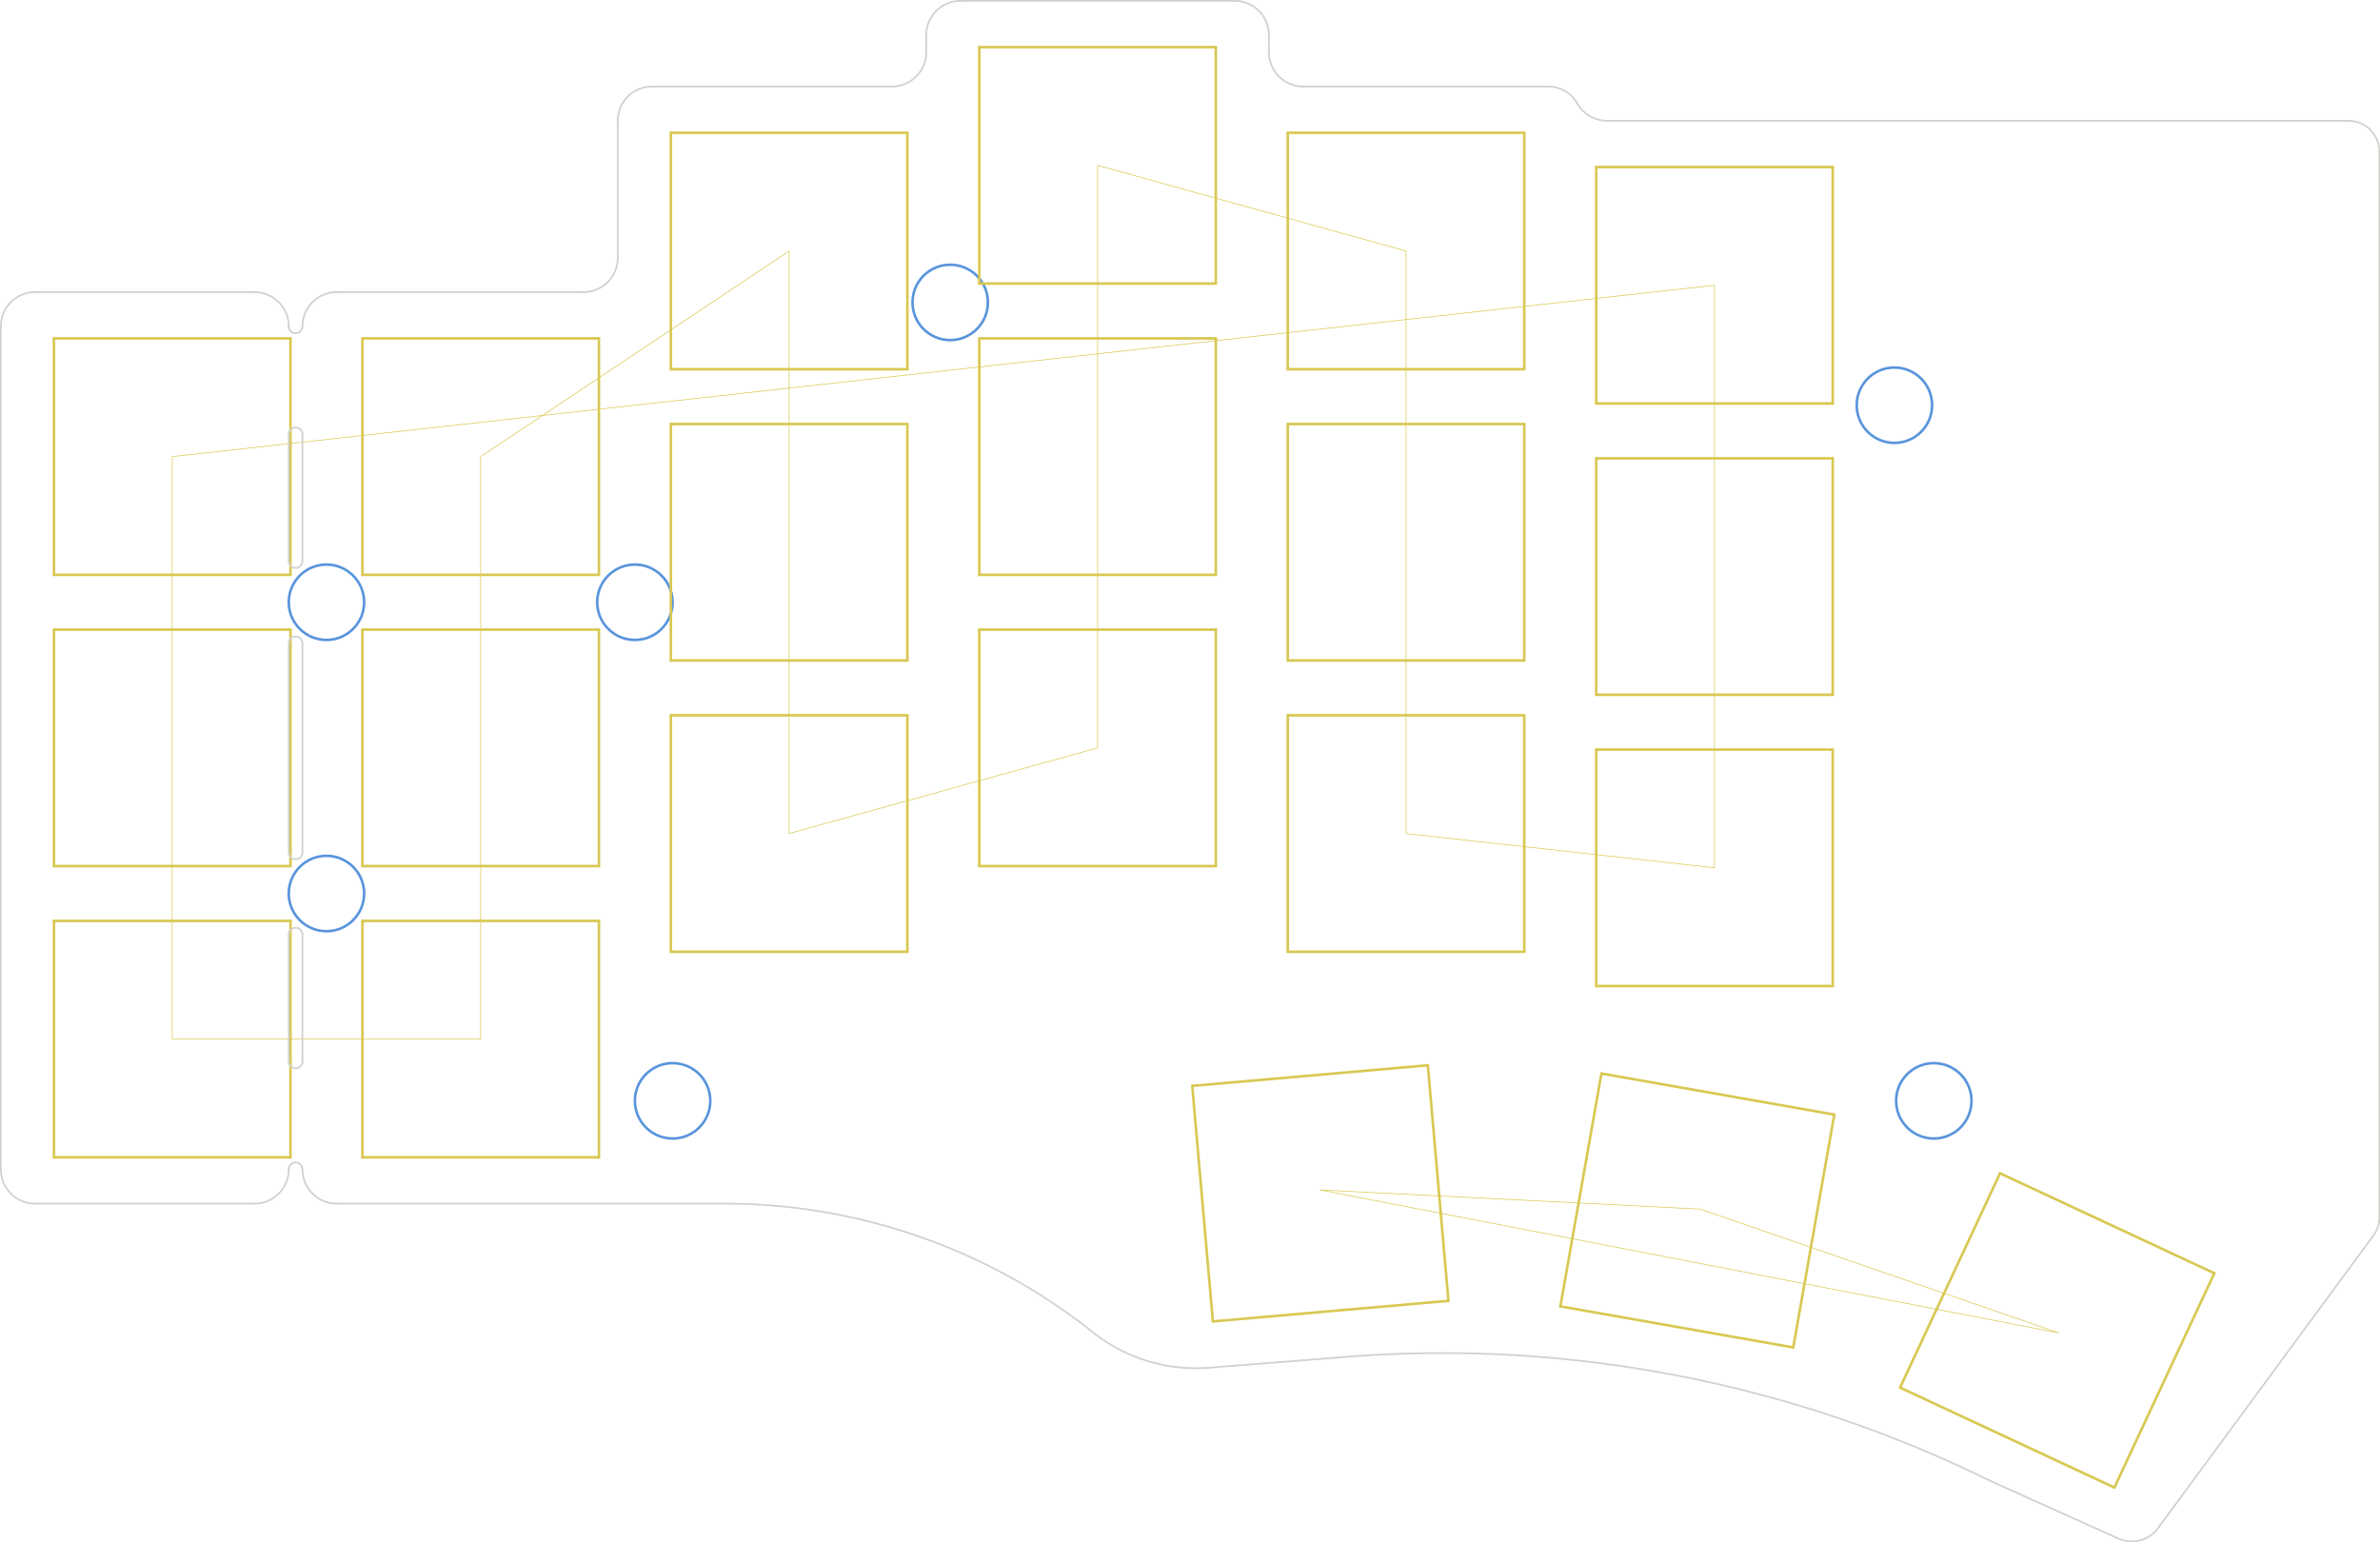 <?xml version="1.0" encoding="UTF-8" standalone="no"?>
<svg
   version="1.1"
   width="138.887mm"
   height="89.992mm"
   viewBox="0 0 138.887 89.992"
   id="svg658"
   sodipodi:docname="keyboard_pcb-brd.svg"
   inkscape:version="1.3 (0e150ed, 2023-07-21)"
   xmlns:inkscape="http://www.inkscape.org/namespaces/inkscape"
   xmlns:sodipodi="http://sodipodi.sourceforge.net/DTD/sodipodi-0.dtd"
   xmlns="http://www.w3.org/2000/svg"
   xmlns:svg="http://www.w3.org/2000/svg">
  <defs
     id="defs658" />
  <sodipodi:namedview
     id="namedview658"
     pagecolor="#505050"
     bordercolor="#eeeeee"
     borderopacity="1"
     inkscape:showpageshadow="0"
     inkscape:pageopacity="0"
     inkscape:pagecheckerboard="0"
     inkscape:deskcolor="#d1d1d1"
     inkscape:document-units="mm"
     inkscape:zoom="0.83113277"
     inkscape:cx="196.71947"
     inkscape:cy="269.51169"
     inkscape:window-width="1392"
     inkscape:window-height="1027"
     inkscape:window-x="0"
     inkscape:window-y="25"
     inkscape:window-maximized="0"
     inkscape:current-layer="g360" />
  <title
     id="title1">SVG Image created as keyboard_pcb-brd.svg date 2023/09/23 15:56:22 </title>
  <desc
     id="desc1">Image generated by PCBNEW </desc>
  <g
     style="fill:#000000; fill-opacity:1;stroke:#000000; stroke-opacity:1; stroke-linecap:round; stroke-linejoin:round;"
     transform="translate(0 0) scale(1 1)"
     id="g1" />
  <g
     style="fill:#000000; fill-opacity:0.0;  stroke:#000000; stroke-width:0; stroke-opacity:1;  stroke-linecap:round; stroke-linejoin:round;"
     id="g2" />
  <g
     style="fill:#5994DC; fill-opacity:0.0;  stroke:#5994DC; stroke-width:0; stroke-opacity:1;  stroke-linecap:round; stroke-linejoin:round;"
     id="g3" />
  <g
     style="fill:#5994DC; fill-opacity:0.0;  stroke:#5994DC; stroke-width:0.15; stroke-opacity:1;  stroke-linecap:round; stroke-linejoin:round;"
     id="g360">
    <circle
       cx="39.25"
       cy="64.25"
       r="2.2"
       id="circle315" />
    <circle
       cx="110.55"
       cy="23.65"
       r="2.2"
       id="circle316" />
    <circle
       cx="19.05"
       cy="52.15"
       r="2.2"
       id="circle317" />
    <circle
       cx="19.05"
       cy="35.15"
       r="2.2"
       id="circle318" />
    <circle
       cx="55.45"
       cy="17.65"
       r="2.2"
       id="circle319" />
    <circle
       cx="112.85"
       cy="64.25"
       r="2.2"
       id="circle320" />
    <circle
       cx="37.05"
       cy="35.15"
       r="2.2"
       id="circle321" />
    <g
       id="g321" />
    <g
       id="g322" />
    <g
       id="g323" />
    <g
       id="g324" />
    <g
       id="g325" />
    <g
       id="g326" />
    <g
       id="g327" />
    <g
       id="g328" />
    <g
       id="g329" />
    <g
       id="g330" />
    <g
       id="g331" />
    <g
       id="g332" />
    <g
       id="g333" />
    <g
       id="g334" />
    <g
       id="g335" />
    <g
       id="g336" />
    <g
       id="g337" />
    <g
       id="g338" />
    <g
       id="g339" />
    <g
       id="g340" />
    <g
       id="g341" />
    <g
       id="g342" />
    <g
       id="g343" />
    <g
       id="g344" />
    <g
       id="g345" />
    <g
       id="g346" />
    <g
       id="g347" />
    <g
       id="g348" />
    <g
       id="g349" />
    <g
       id="g350" />
    <g
       id="g351" />
    <g
       id="g352" />
    <g
       id="g353" />
    <g
       id="g354" />
    <g
       id="g355" />
    <g
       id="g356" />
    <g
       id="g357" />
    <g
       id="g358" />
    <g
       id="g359" />
  </g>
  <g
     style="fill:#000000; fill-opacity:0.0;  stroke:#000000; stroke-width:0.15; stroke-opacity:1;  stroke-linecap:round; stroke-linejoin:round;"
     id="g361" />
  <g
     style="fill:#D8C852; fill-opacity:0.0;  stroke:#D8C852; stroke-width:0.15; stroke-opacity:1;  stroke-linecap:round; stroke-linejoin:round;"
     id="g567">
    <path
       d="M106.95 43.75 L93.15 43.75 "
       id="path361" />
    <path
       d="M106.95 43.75 L106.95 57.55 "
       id="path364" />
    <path
       d="M93.15 57.55 L106.95 57.55 "
       id="path366" />
    <path
       d="M93.15 57.55 L93.15 43.75 "
       id="path368" />
    <path
       d="M88.95 41.75 L88.95 55.55 "
       id="path370" />
    <path
       d="M75.15 55.55 L88.95 55.55 "
       id="path371" />
    <path
       d="M88.95 41.75 L75.15 41.75 "
       id="path373" />
    <path
       d="M75.15 55.55 L75.15 41.75 "
       id="path376" />
    <path
       d="M34.95 53.75 L34.95 67.55 "
       id="path377" />
    <path
       d="M21.15 67.55 L34.95 67.55 "
       id="path380" />
    <path
       d="M21.15 67.55 L21.15 53.75 "
       id="path381" />
    <path
       d="M34.95 53.75 L21.15 53.75 "
       id="path383" />
    <path
       d="M39.15 21.55 L39.15 7.75 "
       id="path386" />
    <path
       d="M52.95 7.75 L52.95 21.55 "
       id="path390" />
    <path
       d="M39.15 21.55 L52.95 21.55 "
       id="path391" />
    <path
       d="M52.95 7.75 L39.15 7.75 "
       id="path392" />
    <path
       d="M3.15 50.55 L3.15 36.75 "
       id="path393" />
    <path
       d="M16.95 36.75 L3.15 36.75 "
       id="path394" />
    <path
       d="M16.95 36.75 L16.95 50.55 "
       id="path396" />
    <path
       d="M3.15 50.55 L16.95 50.55 "
       id="path397" />
    <path
       d="M88.95 7.75 L75.15 7.75 "
       id="path402" />
    <path
       d="M75.15 21.55 L88.95 21.55 "
       id="path403" />
    <path
       d="M75.15 21.55 L75.15 7.75 "
       id="path407" />
    <path
       d="M88.95 7.75 L88.95 21.55 "
       id="path408" />
    <path
       d="M39.15 38.55 L39.15 24.75 "
       id="path413" />
    <path
       d="M39.15 38.55 L52.95 38.55 "
       id="path414" />
    <path
       d="M52.95 24.75 L39.15 24.75 "
       id="path415" />
    <path
       d="M52.95 24.75 L52.95 38.55 "
       id="path416" />
    <path
       d="M83.322 62.175 L84.525 75.922 "
       id="path417" />
    <path
       d="M83.322 62.175 L69.575 63.378 "
       id="path418" />
    <path
       d="M70.778 77.125 L69.575 63.378 "
       id="path422" />
    <path
       d="M70.778 77.125 L84.525 75.922 "
       id="path423" />
    <path
       d="M34.95 19.75 L21.15 19.75 "
       id="path425" />
    <path
       d="M21.15 33.55 L21.15 19.75 "
       id="path428" />
    <path
       d="M34.95 19.75 L34.95 33.55 "
       id="path429" />
    <path
       d="M21.15 33.55 L34.95 33.55 "
       id="path432" />
    <path
       d="M75.15 38.55 L88.95 38.55 "
       id="path434" />
    <path
       d="M88.95 24.75 L88.95 38.55 "
       id="path435" />
    <path
       d="M75.15 38.55 L75.15 24.75 "
       id="path437" />
    <path
       d="M88.95 24.75 L75.15 24.75 "
       id="path438" />
    <path
       d="M70.95 36.75 L70.95 50.55 "
       id="path441" />
    <path
       d="M57.15 50.55 L70.95 50.55 "
       id="path442" />
    <path
       d="M70.95 36.75 L57.15 36.75 "
       id="path445" />
    <path
       d="M57.15 50.55 L57.15 36.75 "
       id="path448" />
    <path
       d="M57.15 16.55 L70.95 16.55 "
       id="path449" />
    <path
       d="M70.95 2.75 L70.95 16.55 "
       id="path450" />
    <path
       d="M57.15 16.55 L57.15 2.75 "
       id="path452" />
    <path
       d="M70.95 2.75 L57.15 2.75 "
       id="path456" />
    <path
       d="M39.15 55.55 L52.95 55.55 "
       id="path459" />
    <path
       d="M52.95 41.75 L39.15 41.75 "
       id="path460" />
    <path
       d="M52.95 41.75 L52.95 55.55 "
       id="path461" />
    <path
       d="M39.15 55.55 L39.15 41.75 "
       id="path462" />
    <path
       d="M93.15 40.55 L106.95 40.55 "
       id="path465" />
    <path
       d="M93.15 40.55 L93.15 26.75 "
       id="path466" />
    <path
       d="M106.95 26.75 L106.95 40.55 "
       id="path470" />
    <path
       d="M106.95 26.75 L93.15 26.75 "
       id="path471" />
    <path
       d="M110.88 80.987 L123.388 86.82 "
       id="path473" />
    <path
       d="M110.88 80.987 L116.713 68.48 "
       id="path475" />
    <path
       d="M129.22 74.312 L116.713 68.48 "
       id="path478" />
    <path
       d="M129.22 74.312 L123.388 86.82 "
       id="path479" />
    <path
       d="M21.15 50.55 L34.95 50.55 "
       id="path481" />
    <path
       d="M21.15 50.55 L21.15 36.75 "
       id="path483" />
    <path
       d="M34.95 36.75 L34.95 50.55 "
       id="path484" />
    <path
       d="M34.95 36.75 L21.15 36.75 "
       id="path488" />
    <path
       d="M93.15 23.55 L93.15 9.75 "
       id="path489" />
    <path
       d="M106.95 9.75 L106.95 23.55 "
       id="path490" />
    <path
       d="M93.15 23.55 L106.95 23.55 "
       id="path491" />
    <path
       d="M106.95 9.75 L93.15 9.75 "
       id="path495" />
    <path
       d="M16.95 53.75 L16.95 67.55 "
       id="path497" />
    <path
       d="M3.15 67.55 L16.95 67.55 "
       id="path498" />
    <path
       d="M16.95 53.75 L3.15 53.75 "
       id="path502" />
    <path
       d="M3.15 67.55 L3.15 53.75 "
       id="path504" />
    <path
       d="M70.95 19.75 L70.95 33.55 "
       id="path505" />
    <path
       d="M70.95 19.75 L57.15 19.75 "
       id="path506" />
    <path
       d="M57.15 33.55 L57.15 19.75 "
       id="path507" />
    <path
       d="M57.15 33.55 L70.95 33.55 "
       id="path508" />
    <path
       d="M3.15 33.55 L16.95 33.55 "
       id="path513" />
    <path
       d="M16.95 19.75 L3.15 19.75 "
       id="path514" />
    <path
       d="M16.95 19.75 L16.95 33.55 "
       id="path516" />
    <path
       d="M3.15 33.55 L3.15 19.75 "
       id="path520" />
    <path
       d="M107.043 65.053 L93.453 62.657 "
       id="path521" />
    <path
       d="M91.057 76.247 L104.647 78.643 "
       id="path522" />
    <path
       d="M91.057 76.247 L93.453 62.657 "
       id="path526" />
    <path
       d="M107.043 65.053 L104.647 78.643 "
       id="path527" />
    <g
       id="g528" />
    <g
       id="g529" />
    <g
       id="g530" />
    <g
       id="g531" />
    <g
       id="g532" />
    <g
       id="g533" />
    <g
       id="g534" />
    <g
       id="g535" />
    <g
       id="g536" />
    <g
       id="g537" />
    <g
       id="g538" />
    <g
       id="g539" />
    <g
       id="g540" />
    <g
       id="g541" />
    <g
       id="g542" />
    <g
       id="g543" />
    <g
       id="g544" />
    <g
       id="g545" />
    <g
       id="g546" />
    <g
       id="g547" />
    <g
       id="g548" />
    <g
       id="g549" />
    <g
       id="g550" />
    <g
       id="g551" />
    <g
       id="g552" />
    <g
       id="g553" />
    <g
       id="g554" />
    <g
       id="g555" />
    <g
       id="g556" />
    <g
       id="g557" />
    <g
       id="g558" />
    <g
       id="g559" />
    <g
       id="g560" />
    <g
       id="g561" />
    <g
       id="g562" />
    <g
       id="g563" />
    <g
       id="g564" />
    <g
       id="g565" />
    <g
       id="g566" />
    <path
       style="vector-effect:non-scaling-stroke;fill:#a0671d;stroke-width:0.04;-inkscape-stroke:hairline"
       d="m 10.05,26.65 v 17 17 h 18 v -17 -17 l 18,-12 v 17 17 L 64.05,43.65 V 26.65 9.65 L 82.05,14.65 v 17 17 l 18,2 v -17 V 16.65 v 0 z"
       id="path658" />
    <path
       style="vector-effect:non-scaling-stroke;fill:#a0001d;stroke-width:0.04;-inkscape-stroke:hairline;fill-opacity:0"
       d="m 77.041,69.452 22.172,1.117 20.921,7.225 z"
       id="path659" />
  </g>
  <g
     style="fill:#000000; fill-opacity:0.0;  stroke:#000000; stroke-width:0.15; stroke-opacity:1;  stroke-linecap:round; stroke-linejoin:round;"
     id="g568" />
  <g
     style="fill:#D0D2CD; fill-opacity:0.0;  stroke:#D0D2CD; stroke-width:0.15; stroke-opacity:1;  stroke-linecap:round; stroke-linejoin:round;"
     id="g569" />
  <g
     style="fill:#D0D2CD; fill-opacity:0.0;  stroke:#D0D2CD; stroke-width:0.1; stroke-opacity:1;  stroke-linecap:round; stroke-linejoin:round;"
     id="g658">
    <path
       d="M17.65 54.55 L17.65 61.95 "
       id="path569" />
    <path
       d="M138.85 8.85 A1.8 1.8 0.0 0 0 137.05 7.05"
       id="path570" />
    <path
       d="M34.05 17.05 L19.65 17.05 "
       id="path571" />
    <path
       d="M38.05 5.05 A2 2 0.0 0 0 36.05 7.05"
       id="path572" />
    <path
       d="M19.65 70.25 L42.55 70.25 "
       id="path573" />
    <path
       d="M126 89.1 L138.484 72.138 "
       id="path574" />
    <path
       d="M63.8 77.775 A9.65 9.65 0.0 0 0 70.55 79.825"
       id="path575" />
    <path
       d="M56.05 0.05 A2 2 0.0 0 0 54.05 2.05"
       id="path576" />
    <path
       d="M16.85 19.05 A2 2 0.0 0 0 14.85 17.05"
       id="path577" />
    <path
       d="M137.05 7.05 L93.8 7.05 "
       id="path578" />
    <path
       d="M54.05 2.05 L54.05 3.05 "
       id="path579" />
    <path
       d="M16.85 19.05 A0.4 0.4 0.0 0 0 17.65 19.05"
       id="path580" />
    <path
       d="M74.05 3.05 L74.05 2.05 "
       id="path581" />
    <path
       d="M17.65 25.35 L17.65 32.75 "
       id="path582" />
    <path
       d="M16.85 49.75 A0.4 0.4 0.0 0 0 17.65 49.75"
       id="path583" />
    <path
       d="M17.65 68.25 A0.4 0.4 0.0 0 0 16.85 68.25"
       id="path584" />
    <path
       d="M16.85 32.75 A0.4 0.4 0.0 0 0 17.65 32.75"
       id="path585" />
    <path
       d="M14.85 70.25 A2 2 0.0 0 0 16.85 68.25"
       id="path586" />
    <path
       d="M16.85 54.55 L16.85 61.95 "
       id="path587" />
    <path
       d="M138.484 72.138 A1.8 1.8 0.0 0 0 138.85 71.05"
       id="path588" />
    <path
       d="M36.05 7.05 L36.05 15.05 "
       id="path589" />
    <path
       d="M17.65 25.35 A0.4 0.4 0.0 0 0 16.85 25.35"
       id="path590" />
    <path
       d="M14.85 17.05 L2.05 17.05 "
       id="path591" />
    <path
       d="M2.05 70.25 L14.85 70.25 "
       id="path592" />
    <path
       d="M74.05 2.05 A2 2 0.0 0 0 72.05 0.05"
       id="path593" />
    <path
       d="M52.05 5.05 A2 2 0.0 0 0 54.05 3.05"
       id="path594" />
    <path
       d="M0.05 68.25 A2 2 0.0 0 0 2.05 70.25"
       id="path595" />
    <path
       d="M138.85 71.05 L138.85 69.85 "
       id="path596" />
    <path
       d="M77.85 79.25 L70.55 79.825 "
       id="path597" />
    <path
       d="M116.179 86.45 L123.564 89.771 "
       id="path598" />
    <path
       d="M17.65 68.25 A2 2 0.0 0 0 19.65 70.25"
       id="path599" />
    <path
       d="M74.05 3.05 A2 2 0.0 0 0 76.05 5.05"
       id="path600" />
    <path
       d="M16.85 25.35 L16.85 32.75 "
       id="path601" />
    <path
       d="M92.05 6.05 A2.031 2.031 0.0 0 0 93.8 7.05"
       id="path602" />
    <path
       d="M0.05 19.05 L0.05 68.25 "
       id="path603" />
    <path
       d="M17.65 54.55 A0.4 0.4 0.0 0 0 16.85 54.55"
       id="path604" />
    <path
       d="M16.85 37.55 L16.85 49.75 "
       id="path605" />
    <path
       d="M17.65 37.55 A0.4 0.4 0.0 0 0 16.85 37.55"
       id="path606" />
    <path
       d="M72.05 0.05 L56.05 0.05 "
       id="path607" />
    <path
       d="M2.05 17.05 A2 2 0.0 0 0 0.05 19.05"
       id="path608" />
    <path
       d="M63.8 77.775 A34.538 34.538 0.0 0 0 42.55 70.25"
       id="path609" />
    <path
       d="M52.05 5.05 L38.05 5.05 "
       id="path610" />
    <path
       d="M92.05 6.05 A1.945 1.945 0.0 0 0 90.35 5.05"
       id="path611" />
    <path
       d="M17.65 37.55 L17.65 49.75 "
       id="path612" />
    <path
       d="M138.85 69.85 L138.85 8.85 "
       id="path613" />
    <path
       d="M16.85 61.95 A0.4 0.4 0.0 0 0 17.65 61.95"
       id="path614" />
    <path
       d="M34.05 17.05 A2 2 0.0 0 0 36.05 15.05"
       id="path615" />
    <path
       d="M19.65 17.05 A2 2 0.0 0 0 17.65 19.05"
       id="path616" />
    <path
       d="M123.564 89.771 A1.914 1.914 0.0 0 0 126 89.1"
       id="path617" />
    <path
       d="M90.35 5.05 L76.05 5.05 "
       id="path618" />
    <path
       d="M116.179 86.45 A72.236 72.236 0.0 0 0 77.85 79.25"
       id="path619" />
    <g
       id="g619" />
    <g
       id="g620" />
    <g
       id="g621" />
    <g
       id="g622" />
    <g
       id="g623" />
    <g
       id="g624" />
    <g
       id="g625" />
    <g
       id="g626" />
    <g
       id="g627" />
    <g
       id="g628" />
    <g
       id="g629" />
    <g
       id="g630" />
    <g
       id="g631" />
    <g
       id="g632" />
    <g
       id="g633" />
    <g
       id="g634" />
    <g
       id="g635" />
    <g
       id="g636" />
    <g
       id="g637" />
    <g
       id="g638" />
    <g
       id="g639" />
    <g
       id="g640" />
    <g
       id="g641" />
    <g
       id="g642" />
    <g
       id="g643" />
    <g
       id="g644" />
    <g
       id="g645" />
    <g
       id="g646" />
    <g
       id="g647" />
    <g
       id="g648" />
    <g
       id="g649" />
    <g
       id="g650" />
    <g
       id="g651" />
    <g
       id="g652" />
    <g
       id="g653" />
    <g
       id="g654" />
    <g
       id="g655" />
    <g
       id="g656" />
    <g
       id="g657" />
  </g>
</svg>
